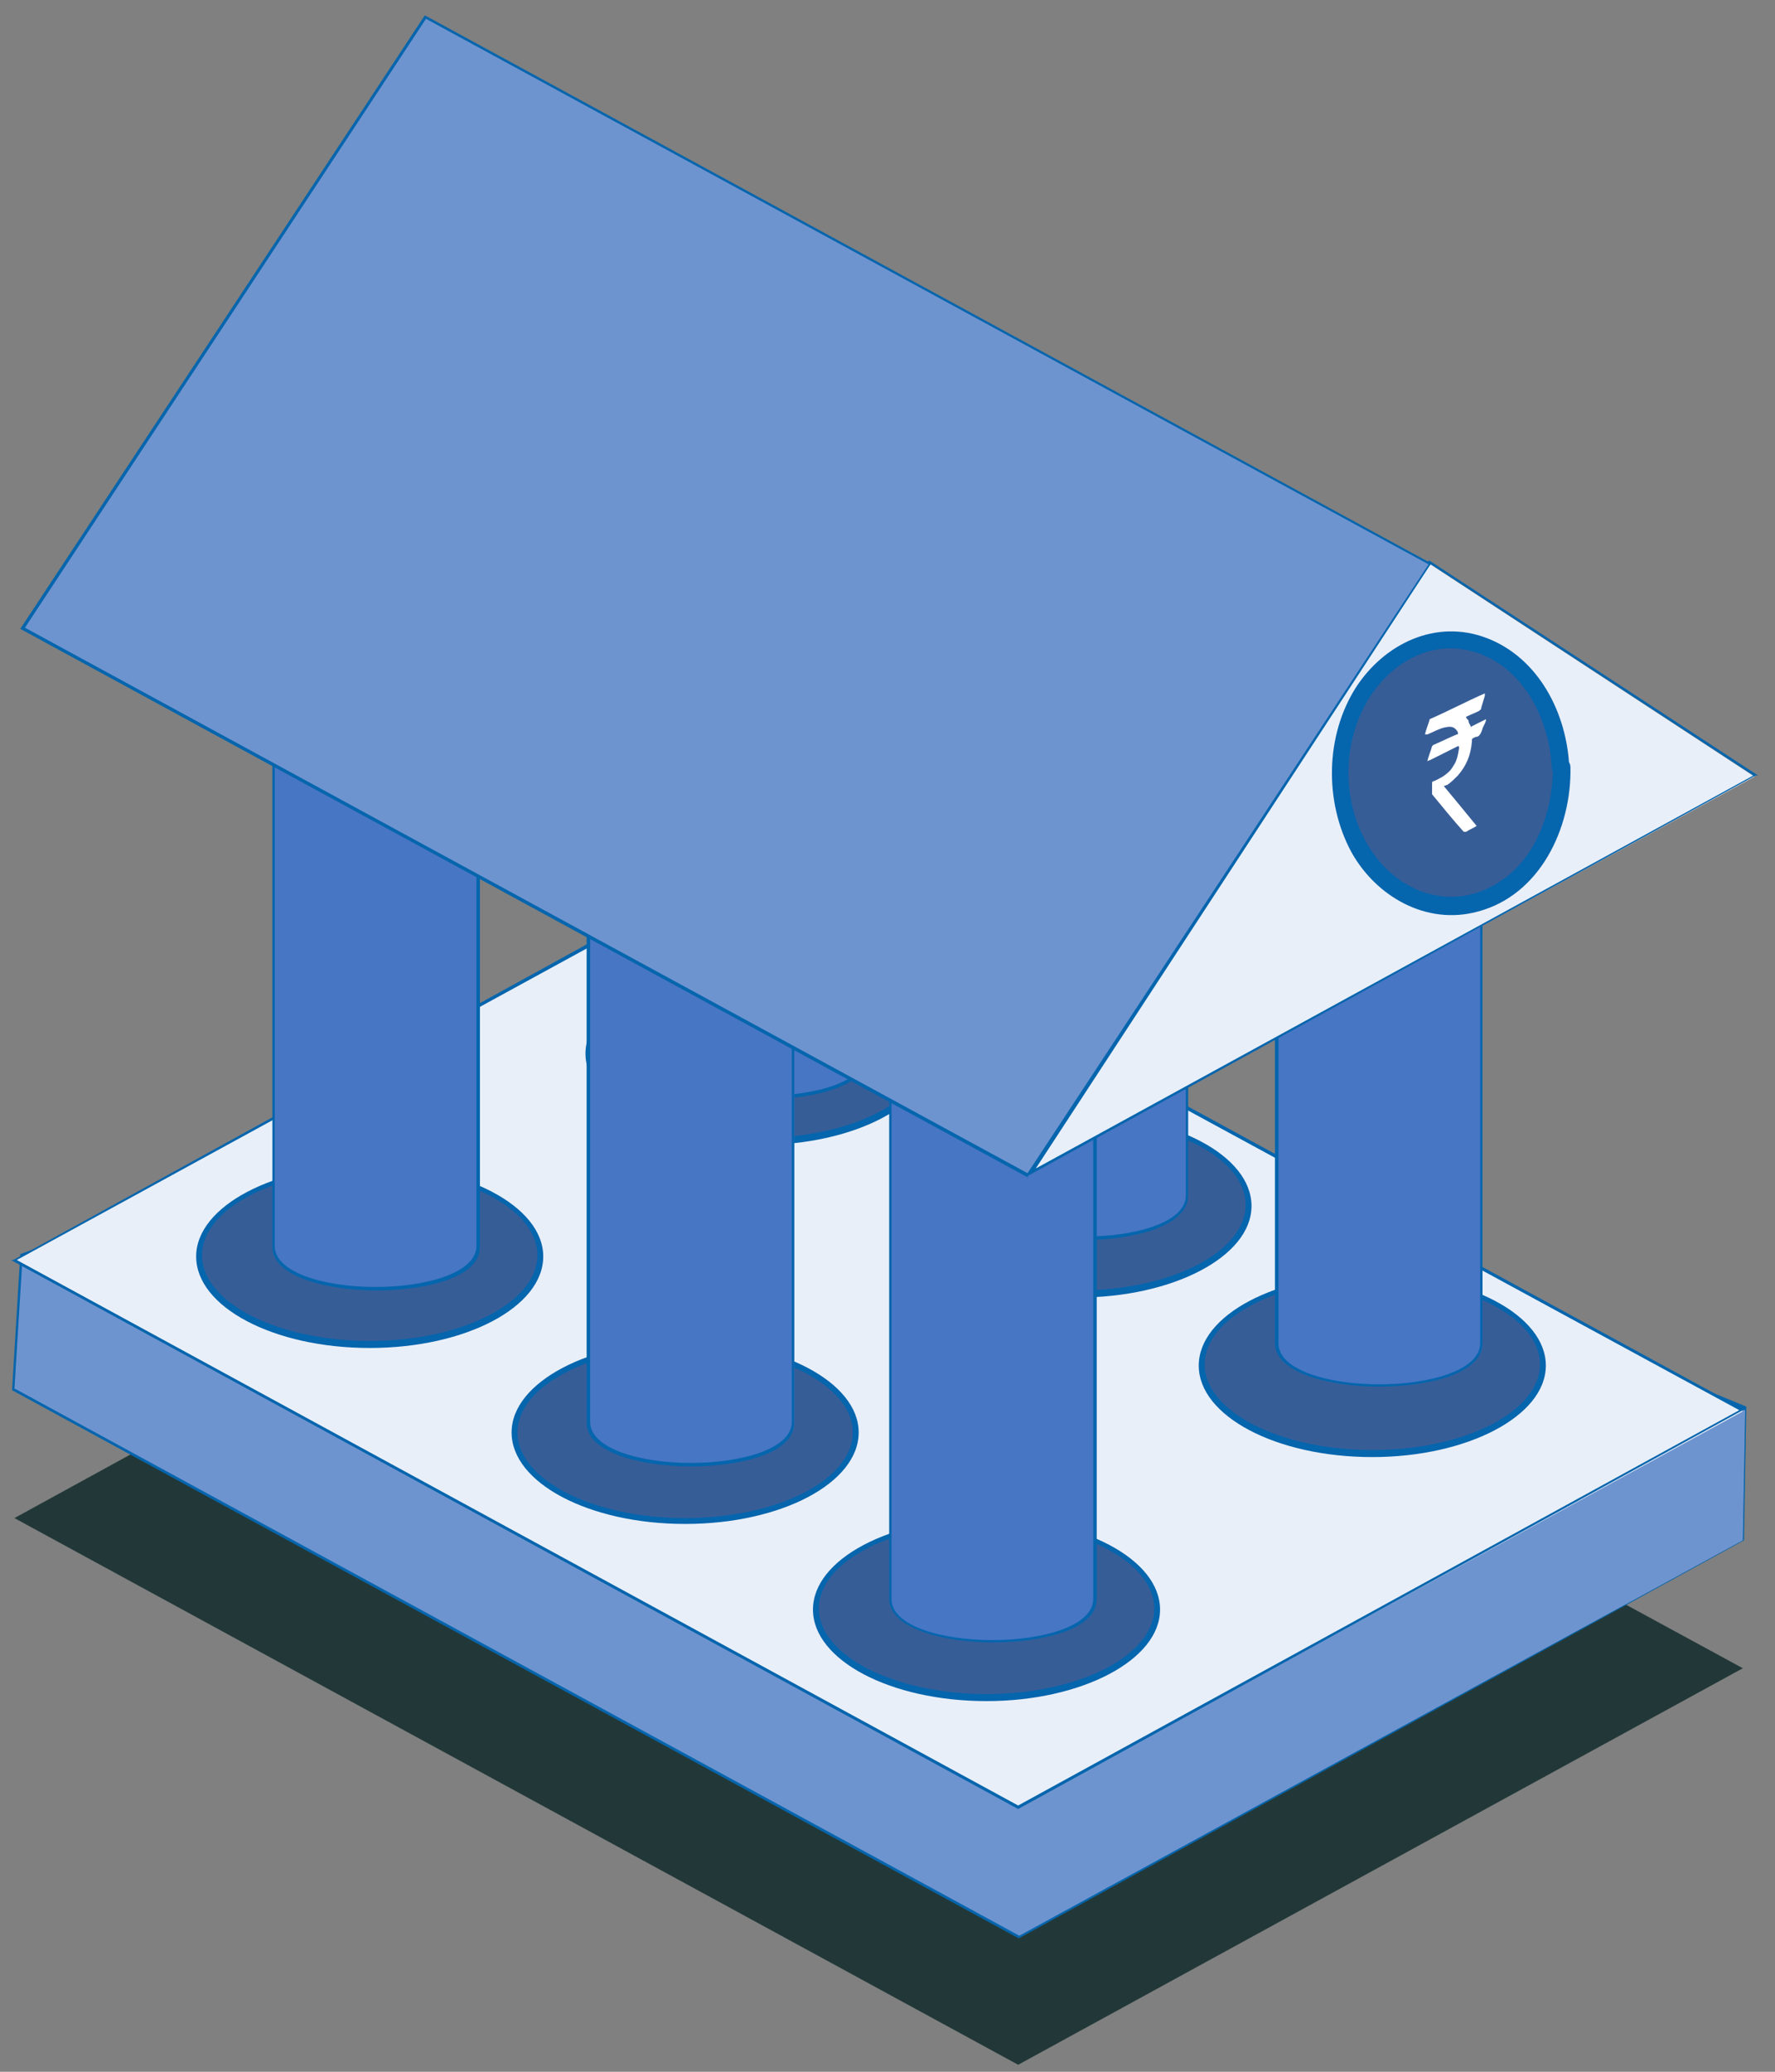 <svg width="96" height="112" viewBox="0 0 96 112" fill="none" xmlns="http://www.w3.org/2000/svg">
<rect x="0" y="0" width="96" height="112" fill="#808080" stroke="none"/>
<g clip-path="url(#clip0_434_9687)">
<path d="M94.26 90.186L55.067 111.622L0.78 82.068L39.909 60.632L94.26 90.186Z" fill="#223838"/>
<path d="M94.26 83.273L55.067 104.709L0.78 75.092L1.16 67.862L39.909 53.656L94.387 76.106L94.26 83.273Z" fill="#6E94D0"/>
<path d="M55.067 104.772L0.653 75.155L1.097 67.799L39.909 53.593L94.45 76.043L94.323 83.273L55.13 104.772H55.067ZM0.843 75.092L55.13 104.645L94.26 83.273L94.387 76.234L39.973 53.846L1.223 67.925L0.779 75.092H0.843Z" fill="#0565AD"/>
<path d="M94.26 76.297L55.067 97.733L0.78 68.116L39.909 46.68L94.26 76.297Z" fill="#E9EFF8"/>
<path d="M55.066 97.796L0.589 68.116H0.716L39.909 46.553L94.386 76.234H94.26L55.066 97.796ZM0.906 68.116L55.066 97.606L94.069 76.234L39.909 46.807L0.906 68.116Z" fill="#0565AD"/>
<path d="M19.996 72.746C25.11 72.746 29.255 70.588 29.255 67.926C29.255 65.264 25.11 63.106 19.996 63.106C14.882 63.106 10.737 65.264 10.737 67.926C10.737 70.588 14.882 72.746 19.996 72.746Z" fill="#375D97"/>
<path d="M19.995 72.872C14.794 72.872 10.609 70.653 10.609 67.926C10.609 65.199 14.858 62.979 19.995 62.979C25.132 62.979 29.381 65.199 29.381 67.926C29.381 70.653 25.195 72.872 19.995 72.872ZM19.995 63.233C14.985 63.233 10.926 65.325 10.926 67.862C10.926 70.399 14.985 72.492 19.995 72.492C25.005 72.492 29.064 70.399 29.064 67.862C29.064 65.325 25.005 63.233 19.995 63.233Z" fill="#0565AD"/>
<path d="M36.992 82.258C42.106 82.258 46.252 80.1 46.252 77.439C46.252 74.776 42.106 72.619 36.992 72.619C31.879 72.619 27.733 74.776 27.733 77.439C27.733 80.1 31.879 82.258 36.992 82.258Z" fill="#375D97"/>
<path d="M37.055 82.385C31.854 82.385 27.669 80.165 27.669 77.439C27.669 74.711 31.918 72.492 37.055 72.492C42.192 72.492 46.441 74.711 46.441 77.439C46.441 80.165 42.255 82.385 37.055 82.385ZM37.055 72.809C32.045 72.809 27.986 74.902 27.986 77.439C27.986 79.975 32.045 82.068 37.055 82.068C42.065 82.068 46.124 79.975 46.124 77.439C46.124 74.902 42.065 72.809 37.055 72.809Z" fill="#0565AD"/>
<path d="M53.353 91.771C58.467 91.771 62.613 89.613 62.613 86.951C62.613 84.29 58.467 82.132 53.353 82.132C48.24 82.132 44.094 84.29 44.094 86.951C44.094 89.613 48.24 91.771 53.353 91.771Z" fill="#375D97"/>
<path d="M53.355 91.962C48.154 91.962 43.969 89.742 43.969 87.015C43.969 84.288 48.154 82.068 53.355 82.068C58.555 82.068 62.741 84.288 62.741 87.015C62.741 89.742 58.492 91.962 53.355 91.962ZM53.355 82.322C48.345 82.322 44.286 84.415 44.286 86.951C44.286 89.488 48.345 91.581 53.355 91.581C58.365 91.581 62.424 89.488 62.424 86.951C62.424 84.415 58.365 82.322 53.355 82.322Z" fill="#0565AD"/>
<path d="M58.301 69.955C63.415 69.955 67.561 67.797 67.561 65.135C67.561 62.473 63.415 60.315 58.301 60.315C53.188 60.315 49.042 62.473 49.042 65.135C49.042 67.797 53.188 69.955 58.301 69.955Z" fill="#375D97"/>
<path d="M58.301 70.145C53.101 70.145 48.915 67.925 48.915 65.198C48.915 62.471 53.101 60.252 58.301 60.252C63.502 60.252 67.687 62.471 67.687 65.198C67.687 67.925 63.438 70.145 58.301 70.145ZM58.301 60.505C53.291 60.505 49.232 62.598 49.232 65.135C49.232 67.672 53.291 69.765 58.301 69.765C63.311 69.765 67.37 67.672 67.37 65.135C67.37 62.598 63.311 60.505 58.301 60.505Z" fill="#0565AD"/>
<path d="M53.101 64.628V29.113H64.199V64.628C64.199 67.672 53.101 67.672 53.101 64.628Z" fill="#4776C4"/>
<path d="M58.681 67.038C55.954 67.038 53.037 66.277 53.037 64.628V29.049H64.262V64.628C64.262 66.277 61.345 67.038 58.618 67.038H58.681ZM53.227 29.24V64.628C53.227 66.086 55.954 66.847 58.681 66.847C61.408 66.847 64.135 66.086 64.135 64.628V29.24H53.227Z" fill="#0565AD"/>
<path d="M41.051 61.711C46.165 61.711 50.31 59.553 50.31 56.891C50.31 54.229 46.165 52.071 41.051 52.071C35.937 52.071 31.792 54.229 31.792 56.891C31.792 59.553 35.937 61.711 41.051 61.711Z" fill="#375D97"/>
<path d="M41.051 61.901C35.85 61.901 31.665 59.681 31.665 56.954C31.665 54.227 35.914 52.007 41.051 52.007C46.188 52.007 50.437 54.227 50.437 56.954C50.437 59.681 46.251 61.901 41.051 61.901ZM41.051 52.261C36.041 52.261 31.982 54.354 31.982 56.891C31.982 59.427 36.041 61.52 41.051 61.52C46.061 61.52 50.12 59.427 50.12 56.891C50.12 54.354 46.061 52.261 41.051 52.261Z" fill="#0565AD"/>
<path d="M35.85 57.017V21.566H46.949V57.081C46.949 60.125 35.85 60.125 35.85 57.081V57.017Z" fill="#4776C4"/>
<path d="M41.431 59.427C38.704 59.427 35.787 58.666 35.787 57.017V21.439H47.012V57.017C47.012 58.666 44.095 59.427 41.368 59.427H41.431ZM35.914 21.629V57.017C35.914 58.476 38.641 59.237 41.368 59.237C44.095 59.237 46.822 58.476 46.822 57.017V21.629H35.914Z" fill="#0565AD"/>
<path d="M74.219 78.58C79.333 78.58 83.479 76.422 83.479 73.76C83.479 71.098 79.333 68.94 74.219 68.94C69.106 68.94 64.96 71.098 64.96 73.76C64.96 76.422 69.106 78.58 74.219 78.58Z" fill="#375D97"/>
<path d="M74.22 78.77C69.019 78.77 64.834 76.551 64.834 73.824C64.834 71.097 69.019 68.877 74.22 68.877C79.42 68.877 83.606 71.097 83.606 73.824C83.606 76.551 79.357 78.77 74.22 78.77ZM74.22 69.13C69.209 69.13 65.151 71.223 65.151 73.76C65.151 76.297 69.209 78.39 74.22 78.39C79.23 78.39 83.289 76.297 83.289 73.76C83.289 71.223 79.23 69.13 74.22 69.13Z" fill="#0565AD"/>
<path d="M69.082 72.619V37.104H80.18V72.619C80.18 75.663 69.082 75.663 69.082 72.619Z" fill="#4776C4"/>
<path d="M74.599 74.965C71.872 74.965 68.955 74.204 68.955 72.618V37.04H80.18V72.618C80.18 74.267 77.263 74.965 74.536 74.965H74.599ZM69.145 37.23V72.618C69.145 74.077 71.872 74.838 74.599 74.838C77.326 74.838 80.053 74.077 80.053 72.618V37.23H69.145Z" fill="#0565AD"/>
<path d="M14.795 67.355V31.84H25.894V67.355C25.894 70.399 14.795 70.399 14.795 67.355Z" fill="#4776C4"/>
<path d="M20.376 69.765C17.649 69.765 14.732 69.004 14.732 67.418V31.84H25.957V67.418C25.957 69.067 23.04 69.765 20.313 69.765H20.376ZM14.859 31.966V67.355C14.859 68.813 17.586 69.574 20.313 69.574C23.04 69.574 25.767 68.813 25.767 67.355V31.966H14.859Z" fill="#0565AD"/>
<path d="M31.855 76.931V41.416H42.953V76.931C42.953 79.975 31.855 79.975 31.855 76.931Z" fill="#4776C4"/>
<path d="M37.373 79.278C34.646 79.278 31.728 78.516 31.728 76.931V41.353H42.953V76.931C42.953 78.58 40.036 79.278 37.309 79.278H37.373ZM31.919 41.479V76.868C31.919 78.326 34.646 79.087 37.373 79.087C40.1 79.087 42.827 78.326 42.827 76.868V41.479H31.919Z" fill="#0565AD"/>
<path d="M48.154 86.444V50.929H59.252V86.444C59.252 89.488 48.154 89.488 48.154 86.444Z" fill="#4776C4"/>
<path d="M53.735 88.791C51.008 88.791 48.091 88.03 48.091 86.444V50.866H59.316V86.444C59.316 88.093 56.398 88.791 53.672 88.791H53.735ZM48.217 51.056V86.444C48.217 87.903 50.944 88.664 53.672 88.664C56.398 88.664 59.126 87.903 59.126 86.444V51.056H48.217Z" fill="#0565AD"/>
<path d="M94.894 41.987L55.7 63.423L77.263 30.445L94.894 41.987Z" fill="#E9EFF8"/>
<path d="M55.51 63.613L55.7 63.359L77.263 30.318H77.327L95.084 41.923H94.957L55.51 63.613ZM77.327 30.571L56.018 63.169L94.83 41.923L77.39 30.508L77.327 30.571Z" fill="#0565AD"/>
<path d="M77.327 30.508L55.574 63.55L1.223 33.996L23.04 0.954L77.327 30.508Z" fill="#6E94D0"/>
<path d="M55.637 63.676L1.096 33.996L22.976 0.828L77.39 30.445L55.574 63.613L55.637 63.676ZM1.35 33.933L55.574 63.423L77.263 30.508L23.039 1.018L1.35 33.933Z" fill="#0565AD"/>
<path d="M78.531 48.9C81.824 48.9 84.493 45.691 84.493 41.733C84.493 37.775 81.824 34.567 78.531 34.567C75.239 34.567 72.57 37.775 72.57 41.733C72.57 45.691 75.239 48.9 78.531 48.9Z" fill="#375D97"/>
<path d="M83.986 41.48C83.986 44.016 82.971 46.743 80.625 47.948C78.278 49.153 75.805 48.202 74.346 46.236C72.761 44.08 72.507 41.036 73.585 38.626C74.537 36.406 76.82 34.63 79.293 35.138C82.21 35.708 83.796 38.752 83.923 41.48C83.923 42.114 84.874 42.114 84.874 41.48C84.747 38.562 83.225 35.582 80.435 34.503C77.644 33.425 74.854 34.821 73.332 37.167C71.683 39.767 71.619 43.319 73.078 46.046C74.41 48.456 77.137 50.041 79.927 49.28C83.288 48.392 85.001 44.777 84.937 41.48C84.937 40.845 83.986 40.845 83.986 41.48Z" fill="#0565AD"/>
<path d="M78.087 42.494C78.721 43.255 79.292 43.953 79.863 44.65C79.672 44.777 79.482 44.841 79.292 44.968C79.292 44.968 79.228 44.968 79.165 44.968C78.594 44.333 78.024 43.636 77.453 42.938C77.453 42.938 77.453 42.875 77.453 42.811C77.453 42.684 77.453 42.558 77.453 42.431C77.453 42.304 77.453 42.24 77.516 42.24C77.707 42.177 77.897 42.05 78.024 41.987C78.214 41.86 78.468 41.67 78.594 41.416C78.785 41.162 78.848 40.845 78.911 40.465C78.911 40.338 78.911 40.338 78.848 40.338C78.341 40.592 77.833 40.845 77.326 41.099C77.326 41.099 77.263 41.099 77.199 41.162C77.263 40.845 77.389 40.592 77.453 40.338C77.453 40.338 77.453 40.338 77.516 40.275C77.96 40.084 78.341 39.894 78.785 39.704H78.848C78.848 39.704 78.848 39.64 78.848 39.577C78.658 39.26 78.468 39.26 78.15 39.323C77.833 39.387 77.516 39.577 77.199 39.704C77.199 39.704 77.136 39.704 77.072 39.704C77.136 39.387 77.263 39.133 77.326 38.879C78.341 38.435 79.292 37.928 80.307 37.484C80.307 37.484 80.307 37.547 80.307 37.611C80.243 37.801 80.18 38.055 80.116 38.245C80.116 38.372 80.053 38.372 79.99 38.435C79.736 38.562 79.546 38.626 79.292 38.752C79.292 38.816 79.355 38.879 79.419 38.943C79.419 39.069 79.482 39.133 79.546 39.26C79.546 39.323 79.546 39.323 79.609 39.26C79.863 39.133 80.116 39.006 80.37 38.879C80.37 39.069 80.243 39.196 80.18 39.387C80.116 39.64 79.99 39.831 79.863 39.831C79.799 39.831 79.672 39.894 79.609 39.957C79.609 39.957 79.609 39.957 79.609 40.084C79.546 40.845 79.292 41.416 78.848 41.923C78.658 42.114 78.468 42.304 78.277 42.431L78.087 42.494Z" fill="white"/>
</g>
<defs>
<clipPath id="clip0_434_9687">
<rect width="94.495" height="110.794" fill="white" transform="translate(0.589 0.828)"/>
</clipPath>
</defs>
</svg>
